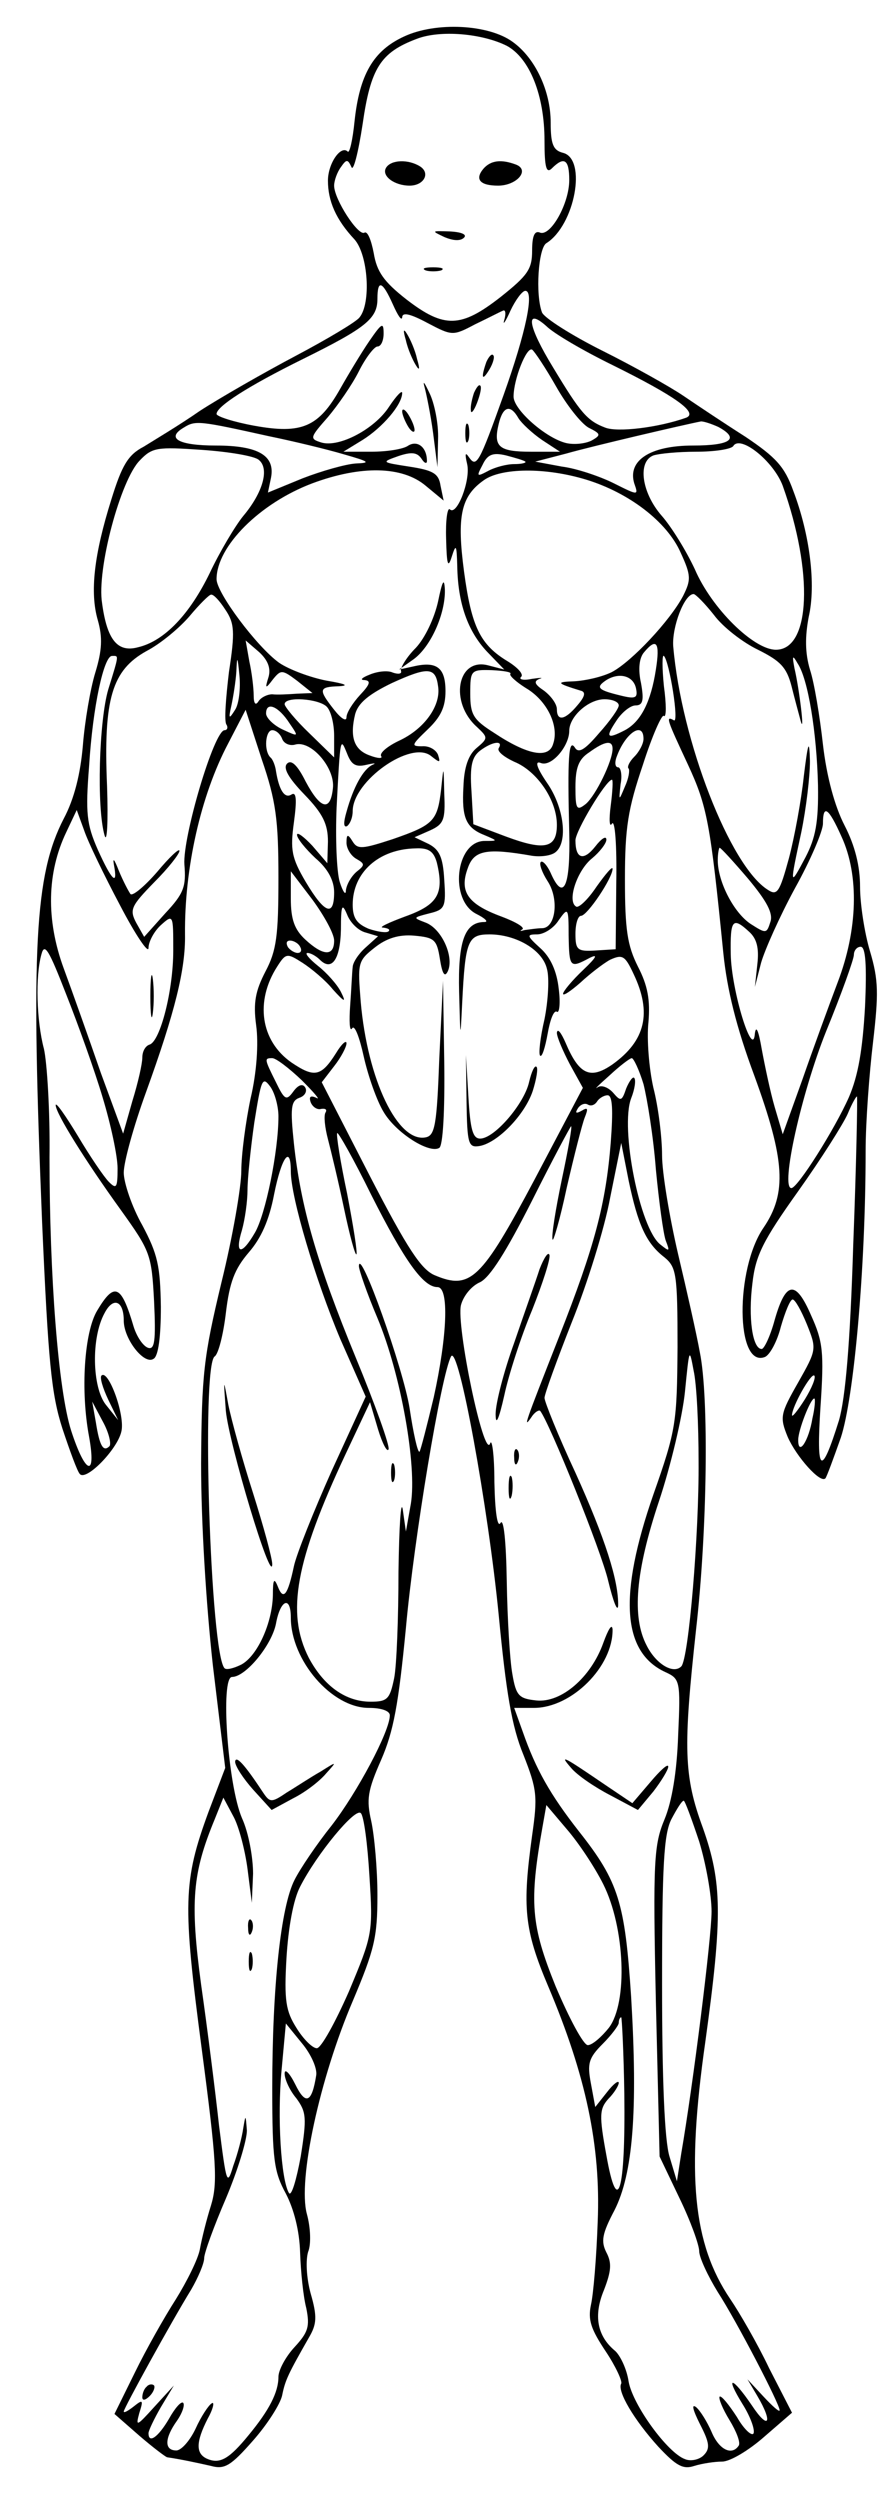<?xml version="1.0" standalone="no"?>
<!DOCTYPE svg PUBLIC "-//W3C//DTD SVG 20010904//EN"
 "http://www.w3.org/TR/2001/REC-SVG-20010904/DTD/svg10.dtd">
<svg version="1.0" xmlns="http://www.w3.org/2000/svg"
 width="144pt" height="404pt" viewBox="0 0 144 404"
 preserveAspectRatio="xMidYMid meet">

<g transform="translate(0,404) scale(0.1,-0.1)"
fill="#000000" stroke="none">
<path d="M653 3981 c-50 -23 -72 -62 -80 -137 -3 -30 -8 -52 -11 -49 -11 11
-32 -19 -32 -47 0 -33 13 -63 43 -95 22 -25 27 -103 8 -126 -5 -7 -52 -35
-103 -62 -51 -27 -121 -67 -155 -89 -33 -23 -75 -48 -91 -58 -25 -13 -35 -30
-52 -85 -28 -89 -35 -150 -22 -195 8 -28 7 -49 -4 -85 -8 -26 -17 -79 -20
-117 -4 -47 -14 -87 -31 -119 -47 -91 -53 -211 -35 -651 10 -228 15 -279 33
-335 12 -36 24 -69 28 -73 10 -12 60 39 67 68 7 26 -21 102 -32 91 -3 -3 2
-20 11 -39 l16 -33 -20 25 c-22 28 -24 108 -2 148 14 27 31 20 31 -12 0 -30
33 -72 48 -62 8 4 12 36 12 84 -1 66 -5 85 -30 132 -17 30 -30 69 -30 85 0 17
16 75 36 130 47 130 64 199 63 255 -1 106 25 224 70 309 l28 54 26 -80 c23
-67 27 -98 27 -191 0 -94 -3 -118 -21 -152 -16 -31 -20 -50 -15 -87 4 -29 1
-76 -9 -118 -8 -38 -15 -91 -15 -117 0 -26 -14 -107 -32 -180 -29 -121 -32
-148 -33 -293 0 -96 8 -226 19 -326 l20 -166 -27 -71 c-41 -112 -42 -148 -11
-383 24 -182 26 -217 15 -253 -7 -22 -15 -54 -18 -71 -3 -16 -21 -52 -39 -81
-18 -28 -48 -81 -66 -118 l-33 -67 40 -35 c22 -19 42 -34 45 -35 21 -3 49 -9
71 -14 22 -6 32 0 68 41 23 26 44 59 47 73 5 25 10 35 43 93 13 22 14 34 3 72
-7 26 -8 54 -4 67 5 12 4 39 -2 61 -15 55 21 220 74 344 35 83 40 103 40 171
0 43 -5 97 -10 120 -8 35 -6 49 16 99 20 46 28 89 40 213 13 144 57 409 73
439 12 21 60 -244 77 -418 12 -125 21 -180 40 -226 22 -56 23 -67 14 -130 -16
-116 -13 -152 26 -244 61 -144 85 -258 80 -380 -2 -58 -7 -118 -11 -135 -5
-24 0 -39 24 -75 16 -24 27 -48 25 -52 -7 -12 21 -59 60 -102 29 -31 40 -37
58 -31 13 4 33 7 45 7 13 0 43 18 68 40 l45 39 -37 72 c-19 40 -48 90 -63 112
-60 89 -71 199 -40 416 28 203 27 257 -4 345 -31 84 -32 129 -11 321 18 158
21 375 6 448 -5 28 -21 99 -35 158 -14 60 -26 132 -26 160 0 29 -6 78 -14 109
-7 31 -11 79 -8 106 3 36 -1 59 -17 90 -17 34 -21 59 -21 141 0 84 5 114 29
185 15 47 31 83 34 79 4 -3 4 19 0 48 -3 30 -3 52 0 49 9 -9 25 -110 16 -104
-14 8 -11 1 23 -72 31 -67 36 -94 57 -304 6 -59 21 -120 50 -198 50 -137 53
-190 15 -246 -46 -67 -45 -227 2 -209 8 3 20 25 26 49 7 24 15 44 19 44 4 0
14 -18 23 -40 16 -40 16 -41 -14 -94 -29 -51 -30 -56 -17 -88 14 -32 53 -76
61 -67 2 2 13 32 25 66 21 64 40 272 40 463 0 47 6 126 12 176 9 78 9 100 -5
147 -9 30 -16 77 -16 104 0 33 -8 66 -25 99 -16 31 -29 79 -35 131 -5 45 -14
100 -21 121 -8 27 -8 53 -2 85 12 52 2 133 -25 204 -14 39 -28 54 -77 87 -33
21 -78 51 -100 66 -22 15 -81 48 -131 73 -50 25 -94 53 -98 62 -11 29 -6 104
7 112 46 29 66 136 27 146 -16 4 -20 14 -20 49 0 51 -25 104 -61 130 -39 29
-125 33 -176 9z m166 -15 c37 -20 61 -80 61 -153 0 -44 3 -54 12 -45 20 20 28
14 28 -19 0 -38 -30 -91 -47 -85 -9 4 -13 -5 -13 -29 0 -30 -7 -40 -51 -75
-64 -50 -91 -51 -152 -4 -37 29 -48 45 -53 75 -4 21 -10 36 -15 33 -10 -6 -49
54 -49 76 0 8 5 22 11 30 9 13 11 13 17 0 3 -8 11 23 18 69 13 91 29 116 87
138 38 15 106 9 146 -11z m-184 -418 c8 -18 14 -27 15 -21 0 9 13 6 41 -9 40
-21 41 -21 77 -2 21 10 40 20 45 22 4 2 5 -5 2 -15 -3 -10 2 -3 10 15 8 17 19
32 24 32 15 0 1 -67 -35 -168 -40 -112 -44 -118 -56 -101 -6 9 -7 6 -3 -11 6
-26 -17 -85 -28 -73 -4 3 -7 -18 -6 -48 1 -42 3 -48 9 -29 7 22 8 20 9 -15 1
-60 17 -105 48 -138 l28 -29 -27 7 c-49 12 -62 -60 -17 -100 18 -17 18 -18 -1
-34 -13 -11 -20 -31 -21 -62 -3 -51 4 -67 35 -79 21 -9 21 -9 -2 -9 -46 -2
-56 -96 -12 -118 14 -7 20 -13 13 -13 -32 0 -43 -31 -41 -113 2 -78 2 -79 5
-17 5 100 9 110 44 110 43 0 86 -25 93 -56 4 -14 2 -51 -4 -81 -7 -30 -10 -57
-7 -59 3 -3 8 13 12 35 4 23 10 39 15 36 4 -3 6 14 3 37 -3 28 -13 51 -30 66
-22 20 -22 22 -5 22 11 0 27 10 35 23 15 21 16 21 16 -25 1 -52 2 -53 34 -36
14 7 11 1 -10 -19 -18 -17 -33 -35 -33 -39 0 -4 12 4 28 18 15 14 37 31 48 37
20 9 24 7 38 -23 30 -63 19 -108 -34 -146 -36 -25 -54 -17 -76 35 -7 16 -13
24 -14 16 0 -7 10 -30 21 -51 l21 -38 -78 -148 c-86 -162 -104 -179 -161 -155
-22 9 -44 42 -106 162 l-77 150 20 26 c11 14 20 31 20 37 0 6 -8 -1 -17 -16
-24 -38 -35 -40 -72 -15 -50 35 -59 99 -23 155 14 22 16 22 41 6 14 -9 37 -28
49 -43 19 -21 22 -22 13 -4 -6 12 -23 31 -37 42 -15 12 -22 21 -17 21 5 0 14
-5 20 -11 19 -19 33 0 34 49 0 40 2 43 10 24 5 -13 18 -26 30 -29 l20 -6 -21
-19 c-11 -10 -20 -24 -20 -31 -1 -7 -2 -34 -4 -61 -2 -27 -1 -44 3 -38 4 7 12
-14 19 -46 7 -31 21 -71 32 -89 20 -34 74 -68 90 -58 6 4 9 61 8 138 l-2 132
-6 -125 c-4 -108 -7 -125 -22 -128 -45 -9 -94 93 -105 219 -5 63 -5 66 23 88
19 15 39 21 63 19 33 -3 37 -6 42 -38 4 -25 8 -30 13 -19 10 23 -10 68 -36 78
-21 8 -21 8 6 15 25 6 27 10 24 54 -2 37 -8 49 -25 58 l-23 11 25 11 c22 10
25 17 23 59 -1 47 -1 47 -5 8 -6 -52 -12 -58 -78 -81 -49 -16 -57 -17 -65 -4
-8 13 -10 12 -10 -2 0 -9 7 -21 16 -26 14 -8 14 -10 0 -21 -9 -8 -16 -21 -17
-30 0 -9 -5 -2 -10 14 -5 17 -7 71 -5 120 6 116 6 114 17 87 7 -18 14 -22 31
-18 13 3 17 3 10 0 -15 -7 -31 -36 -42 -76 -5 -17 -5 -26 1 -23 5 4 9 14 9 24
0 49 95 116 127 89 14 -11 15 -11 11 2 -3 8 -14 15 -26 14 -18 0 -17 2 9 27
21 20 29 36 29 62 0 38 -14 49 -52 40 l-23 -5 24 17 c28 21 51 74 50 112 -1
20 -4 15 -11 -19 -6 -27 -21 -59 -36 -75 -15 -15 -25 -32 -24 -37 2 -5 -4 -6
-13 -3 -8 4 -25 2 -37 -3 -13 -5 -17 -9 -9 -9 11 -1 9 -7 -7 -24 -12 -13 -22
-29 -22 -36 0 -8 -9 -2 -20 12 -26 33 -25 37 8 38 17 1 10 4 -20 9 -26 5 -61
18 -77 29 -36 26 -101 113 -101 135 0 53 70 123 155 155 78 29 145 28 183 -4
l29 -24 -5 24 c-3 20 -12 25 -51 31 -45 7 -45 7 -17 17 21 7 30 6 37 -4 5 -8
9 -9 9 -4 0 22 -15 34 -30 25 -8 -6 -35 -10 -60 -10 l-45 0 31 19 c32 20 64
57 64 76 0 5 -9 -4 -21 -22 -23 -36 -81 -67 -110 -58 -19 6 -18 8 11 41 16 19
39 52 50 74 11 22 25 40 30 40 6 0 10 10 10 21 0 19 -3 17 -23 -12 -13 -19
-34 -54 -47 -77 -35 -62 -62 -74 -139 -60 -33 6 -61 15 -61 19 0 12 49 44 140
89 101 50 120 65 120 97 0 32 8 29 25 -9z m355 -98 c101 -50 139 -77 119 -85
-45 -16 -111 -24 -131 -16 -29 11 -40 24 -84 97 -41 67 -46 98 -11 67 12 -12
60 -40 107 -63z m-91 -35 c17 -30 40 -59 52 -66 20 -10 21 -12 5 -21 -10 -5
-28 -7 -41 -4 -33 8 -85 54 -85 75 0 28 21 81 30 76 4 -3 22 -30 39 -60z m-61
-51 c5 -8 22 -24 38 -35 l29 -19 -47 0 c-52 0 -61 8 -52 45 7 29 19 32 32 9z
m-403 -29 c39 -8 93 -21 120 -29 42 -12 45 -14 20 -15 -16 -1 -55 -12 -86 -24
l-56 -23 5 24 c7 36 -21 52 -89 52 -61 0 -81 12 -52 29 19 12 25 11 138 -14z
m726 15 c35 -19 20 -30 -41 -30 -69 0 -106 -24 -95 -61 7 -20 7 -20 -33 0 -22
11 -60 24 -84 27 l-43 8 50 13 c42 12 192 47 218 52 5 0 17 -4 28 -9z m104
-95 c50 -140 45 -265 -11 -265 -36 0 -104 67 -131 130 -14 30 -38 69 -54 87
-32 37 -39 87 -13 97 9 3 40 6 69 6 30 0 56 4 60 9 11 19 65 -24 80 -64z
m-847 42 c18 -14 7 -53 -25 -91 -13 -16 -38 -58 -54 -92 -32 -66 -73 -110
-116 -120 -33 -9 -50 12 -58 71 -9 55 30 200 61 231 20 21 28 22 100 17 44 -3
85 -10 92 -16z m431 -3 c2 -2 -6 -4 -18 -4 -12 0 -31 -5 -42 -11 -19 -10 -19
-9 -9 10 8 17 17 20 38 15 15 -4 29 -8 31 -10z m98 -29 c69 -21 131 -68 153
-118 17 -37 17 -44 4 -70 -21 -40 -83 -106 -115 -123 -16 -8 -43 -14 -61 -15
-30 -1 -29 -3 10 -15 9 -2 8 -9 -5 -24 -20 -24 -33 -26 -33 -6 0 8 -9 21 -21
30 -15 10 -17 15 -7 19 7 2 2 2 -12 0 -14 -3 -22 -1 -18 3 5 4 -5 15 -21 25
-45 27 -59 56 -71 145 -12 90 -5 122 32 148 28 20 99 21 165 1z m-583 -210
c15 -22 16 -36 6 -101 -5 -42 -8 -80 -4 -85 3 -5 1 -9 -3 -9 -17 0 -68 -173
-65 -217 3 -36 -1 -47 -31 -79 l-34 -38 -13 23 c-11 21 -8 27 29 65 23 23 41
46 41 51 0 5 -16 -10 -36 -34 -20 -23 -39 -39 -43 -36 -3 4 -12 21 -19 38 -7
18 -10 22 -8 10 7 -36 -3 -27 -26 24 -18 41 -20 59 -14 135 6 97 24 178 37
178 11 0 12 4 -6 -54 -15 -51 -19 -191 -6 -236 4 -14 6 22 4 80 -6 141 8 187
64 218 23 12 54 38 70 57 15 18 31 34 34 34 4 1 14 -10 23 -24z m790 -9 c14
-19 46 -44 71 -56 36 -18 46 -28 54 -58 5 -20 12 -46 15 -57 7 -25 -2 51 -10
85 -4 21 -3 22 5 8 17 -25 31 -112 33 -197 1 -60 -4 -85 -20 -116 -26 -49 -26
-48 -7 40 8 39 14 90 14 115 -1 37 -3 32 -10 -25 -4 -38 -15 -98 -24 -132 -15
-55 -19 -61 -34 -51 -61 38 -140 241 -153 394 -2 31 18 84 33 84 3 0 18 -15
33 -34z m-720 -100 c-6 -19 -5 -20 7 -4 13 16 15 16 39 -2 l25 -20 -25 -1
c-14 -1 -32 -2 -40 -1 -8 0 -18 -5 -22 -11 -5 -8 -8 -4 -8 9 0 12 -3 37 -7 55
l-6 34 22 -19 c14 -13 19 -26 15 -40z m626 12 c-8 -52 -24 -84 -50 -98 -29
-15 -32 -12 -14 15 9 14 23 25 31 25 12 0 14 8 9 36 -5 22 -3 41 5 50 20 24
26 16 19 -28z m-680 -65 c-10 -16 -11 -15 -6 7 3 14 7 39 8 55 1 26 2 25 5 -7
2 -21 -1 -46 -7 -55z m328 38 c5 -31 -22 -69 -63 -88 -19 -9 -32 -20 -29 -25
3 -4 -5 -4 -18 1 -26 9 -33 30 -24 67 5 18 22 32 59 50 59 27 71 26 75 -5z
m117 20 c-3 -2 9 -13 25 -23 34 -20 54 -61 44 -90 -7 -25 -42 -18 -96 18 -33
21 -38 29 -38 63 0 38 1 39 35 38 19 -1 32 -3 30 -6z m203 -24 c3 -15 -1 -17
-25 -11 -37 9 -41 13 -23 25 21 13 44 7 48 -14z m-500 -29 c7 -7 12 -28 12
-47 l0 -35 -40 39 c-22 21 -40 43 -40 47 0 13 55 9 68 -4z m472 2 c0 -5 -14
-25 -32 -45 -23 -27 -33 -33 -39 -23 -10 15 -12 -16 -9 -138 2 -86 -9 -111
-29 -67 -6 14 -14 23 -17 20 -3 -3 2 -17 11 -31 19 -29 13 -76 -9 -76 -8 0
-20 -2 -28 -3 -7 -2 -9 -2 -4 1 5 3 -10 12 -34 21 -54 20 -68 40 -54 78 10 29
30 33 104 20 14 -2 31 0 38 6 20 16 14 72 -14 112 -17 25 -20 36 -10 32 17 -7
46 27 46 52 0 23 31 51 57 51 12 0 23 -4 23 -10z m-532 -29 c15 -22 15 -22
-11 -10 -15 7 -27 19 -27 26 0 20 20 12 38 -16z m-12 -25 c3 -8 13 -12 22 -9
26 6 64 -39 60 -71 -4 -38 -20 -34 -44 11 -13 26 -23 36 -30 29 -7 -7 2 -23
28 -50 30 -31 38 -48 38 -76 l-1 -35 -24 28 c-14 15 -25 23 -25 18 0 -6 14
-23 30 -38 20 -17 30 -36 30 -55 0 -40 -15 -35 -46 17 -23 39 -25 52 -19 96 5
37 4 50 -4 45 -11 -7 -20 7 -25 38 -1 8 -5 19 -9 22 -11 11 -8 44 3 44 6 0 13
-6 16 -14z m584 0 c0 -8 -7 -21 -15 -29 -8 -8 -12 -17 -9 -19 2 -3 0 -16 -6
-29 -10 -24 -10 -24 -7 4 3 15 0 27 -4 27 -5 0 -6 8 -2 18 14 38 43 57 43 28z
m-234 -15 c-3 -5 8 -14 25 -22 37 -15 69 -62 69 -102 0 -38 -20 -42 -82 -19
l-53 20 -3 53 c-3 42 1 56 14 66 20 15 38 17 30 4z m184 -1 c0 -20 -27 -75
-43 -89 -15 -12 -17 -9 -17 27 0 31 5 45 22 56 26 19 38 20 38 6z m-3 -92 c-3
-23 -2 -36 2 -29 5 7 8 -36 7 -95 l-1 -108 -32 -2 c-30 -2 -33 1 -33 27 0 16
4 29 9 29 10 0 51 61 51 76 0 5 -11 -8 -26 -29 -14 -21 -29 -35 -33 -32 -15 9
2 59 26 78 12 10 23 24 23 30 0 7 -8 2 -18 -11 -19 -24 -32 -20 -32 10 0 15
49 97 59 98 2 0 1 -19 -2 -42z m-793 -161 c25 -48 46 -79 46 -69 0 10 9 27 20
37 20 18 20 17 20 -41 0 -65 -21 -146 -38 -152 -7 -2 -12 -11 -12 -21 0 -10
-7 -41 -16 -70 l-15 -53 -36 98 c-19 55 -46 131 -60 169 -29 79 -27 155 4 220
l17 36 12 -33 c6 -18 32 -72 58 -121z m1166 111 c29 -63 26 -151 -6 -235 -14
-37 -40 -108 -57 -157 l-32 -89 -13 44 c-7 24 -16 67 -21 94 -5 29 -9 39 -11
25 -3 -44 -38 69 -39 128 -1 56 3 61 30 36 12 -11 16 -26 13 -52 l-4 -37 10
39 c6 21 30 75 55 121 25 45 45 92 45 104 0 32 9 26 30 -21z m-654 -42 c12
-50 2 -68 -51 -87 -27 -10 -44 -18 -36 -18 8 -1 12 -3 9 -6 -3 -3 -17 -1 -32
4 -19 8 -26 17 -26 39 0 52 42 90 102 91 21 1 29 -5 34 -23z m503 -26 c30 -36
41 -56 36 -70 -6 -19 -7 -19 -32 -3 -27 18 -53 68 -53 103 0 11 2 20 3 20 2 0
23 -23 46 -50z m-669 -100 c0 -26 -18 -25 -47 2 -17 16 -23 32 -23 66 l0 44
35 -46 c19 -26 35 -55 35 -66z m-374 -254 c13 -43 24 -94 24 -114 0 -32 -2
-34 -14 -22 -8 8 -31 42 -50 74 -20 33 -36 56 -36 50 0 -13 48 -90 105 -169
48 -67 50 -72 54 -148 3 -64 1 -79 -10 -75 -8 3 -18 18 -23 34 -20 68 -31 73
-59 26 -21 -35 -27 -130 -13 -204 12 -67 -6 -61 -29 10 -21 66 -35 250 -35
442 1 74 -4 153 -9 175 -12 45 -14 118 -4 153 5 19 12 7 40 -65 19 -48 46
-123 59 -167z m319 244 c3 -5 2 -10 -4 -10 -5 0 -13 5 -16 10 -3 6 -2 10 4 10
5 0 13 -4 16 -10z m913 -97 c-4 -70 -11 -111 -26 -146 -23 -52 -83 -147 -93
-147 -18 0 16 153 56 253 25 61 45 117 45 124 0 7 5 13 11 13 8 0 10 -30 7
-97z m-910 -119 c20 -20 31 -33 23 -28 -9 4 -12 2 -9 -7 3 -8 11 -13 17 -11 7
1 10 -1 7 -6 -3 -5 -1 -24 4 -43 5 -19 17 -69 26 -112 9 -43 18 -76 20 -74 2
2 -5 46 -15 98 -11 52 -18 96 -16 98 2 1 27 -43 55 -100 54 -107 84 -149 107
-149 19 0 16 -78 -6 -178 -11 -46 -21 -85 -23 -88 -3 -2 -10 30 -16 70 -10 64
-81 263 -82 230 0 -6 13 -44 30 -84 38 -91 64 -239 54 -300 l-8 -45 -5 35 c-3
19 -6 -26 -7 -100 0 -74 -3 -152 -7 -172 -7 -34 -11 -38 -38 -38 -41 0 -76 26
-100 71 -37 73 -21 157 59 328 l40 85 13 -44 c7 -23 15 -38 17 -32 2 6 -22 73
-53 148 -63 153 -89 244 -100 346 -6 57 -5 69 9 74 9 3 13 11 9 17 -4 6 -11 4
-19 -7 -11 -15 -14 -14 -28 15 -19 38 -19 39 -6 39 6 0 27 -16 48 -36z m552
-6 c6 -24 16 -85 20 -138 5 -52 12 -104 16 -115 7 -18 6 -18 -9 -6 -33 26 -65
188 -47 236 6 15 8 30 5 33 -2 3 -8 -5 -13 -17 -7 -21 -9 -21 -21 -7 -8 9 -19
13 -25 9 -7 -5 2 4 19 19 16 15 33 28 36 28 3 0 12 -19 19 -42z m-590 -52 c0
-57 -21 -159 -38 -188 -22 -38 -33 -35 -21 4 5 18 9 47 9 65 0 18 5 67 11 109
11 69 13 75 25 59 8 -10 14 -33 14 -49z m537 -43 c-8 -99 -26 -167 -83 -312
-57 -145 -59 -151 -45 -131 5 8 12 12 14 10 15 -19 99 -227 110 -275 8 -33 15
-51 16 -40 1 40 -21 109 -69 215 -28 60 -50 115 -50 121 0 6 20 61 44 122 25
62 53 152 62 201 l18 89 12 -61 c15 -71 28 -101 58 -124 19 -16 21 -26 21
-145 -1 -122 -2 -133 -39 -238 -57 -164 -50 -255 19 -287 24 -11 25 -14 21
-102 -2 -59 -10 -107 -22 -136 -17 -41 -19 -66 -14 -295 l6 -250 32 -67 c18
-37 32 -76 32 -86 0 -10 14 -40 30 -66 31 -48 100 -181 100 -191 0 -4 -12 7
-26 22 l-26 28 16 -27 c26 -44 18 -56 -9 -15 -32 47 -44 49 -15 2 12 -19 20
-40 18 -47 -2 -6 -15 5 -27 26 -13 20 -25 35 -28 33 -2 -3 5 -20 16 -38 11
-18 18 -36 15 -41 -11 -17 -32 -7 -44 22 -7 16 -18 34 -25 40 -8 6 -5 -5 6
-27 16 -31 17 -40 6 -51 -7 -7 -21 -10 -30 -6 -28 10 -84 87 -91 125 -3 21
-14 43 -22 50 -29 24 -35 57 -18 98 12 31 13 44 4 61 -9 18 -7 30 13 68 30 59
38 160 27 345 -10 152 -20 186 -84 267 -47 60 -70 101 -91 161 l-14 39 32 0
c61 0 128 67 127 127 -1 10 -7 0 -15 -22 -20 -56 -68 -97 -108 -93 -28 3 -33
7 -39 43 -4 22 -8 89 -9 149 -1 65 -5 103 -10 95 -5 -9 -9 17 -10 66 0 44 -4
72 -7 62 -10 -25 -55 191 -47 224 4 15 17 31 31 37 16 8 42 49 84 132 33 66
62 120 63 120 2 0 -5 -39 -15 -86 -10 -48 -17 -91 -15 -97 1 -5 12 32 23 84
12 52 25 103 29 113 6 15 5 17 -5 11 -9 -5 -11 -4 -6 4 4 6 11 9 16 6 5 -3 11
-1 15 5 3 5 11 10 17 10 8 0 9 -24 5 -77z m392 -163 c-5 -164 -13 -250 -23
-285 -29 -93 -37 -87 -30 21 6 89 4 106 -15 148 -25 58 -41 56 -59 -7 -7 -26
-17 -47 -21 -47 -15 0 -22 51 -15 106 5 45 17 69 74 149 37 52 73 109 80 125
7 17 14 29 15 28 1 -2 -1 -109 -6 -238z m-909 117 c0 -42 40 -176 80 -271 l41
-93 -55 -120 c-29 -65 -57 -135 -61 -154 -10 -47 -17 -56 -26 -33 -6 15 -8 12
-8 -14 -1 -45 -25 -98 -51 -112 -12 -6 -24 -9 -27 -6 -23 22 -38 490 -16 504
6 4 14 36 18 70 6 50 14 71 37 98 20 23 33 52 41 94 12 60 27 81 27 37z m659
-468 c1 -117 -16 -320 -28 -332 -13 -13 -41 4 -56 34 -24 46 -18 119 20 233
19 57 38 137 42 177 7 70 7 72 14 34 5 -22 8 -88 8 -146z m172 100 c-12 -19
-21 -30 -21 -26 0 14 31 69 36 64 3 -3 -4 -20 -15 -38z m12 -31 c-6 -37 -23
-62 -23 -35 0 16 20 67 26 67 2 0 1 -15 -3 -32z m-1136 -45 c-10 -10 -16 0
-22 38 l-6 34 17 -32 c10 -18 14 -36 11 -40z m293 -277 c0 -69 66 -146 126
-146 21 0 34 -5 34 -12 0 -26 -53 -125 -94 -178 -24 -30 -51 -70 -60 -88 -22
-43 -36 -171 -36 -337 0 -116 3 -135 22 -170 13 -25 22 -60 23 -95 1 -30 5
-71 10 -90 6 -30 3 -39 -19 -63 -14 -15 -26 -37 -26 -48 0 -25 -15 -54 -48
-94 -31 -38 -46 -47 -66 -39 -20 8 -20 27 0 66 9 16 11 28 6 24 -5 -3 -17 -21
-26 -41 -9 -19 -23 -35 -31 -35 -20 0 -19 20 1 48 9 13 13 26 10 29 -3 3 -13
-8 -23 -26 -17 -29 -33 -41 -33 -23 0 4 9 23 20 42 l21 35 -32 -35 c-28 -31
-30 -32 -24 -10 7 22 6 23 -9 11 -9 -7 -16 -11 -16 -8 0 5 77 145 109 197 11
19 21 42 21 51 0 8 16 52 35 96 19 45 34 94 34 110 -2 26 -2 27 -6 3 -2 -14
-9 -41 -16 -60 -10 -33 -11 -30 -23 65 -6 55 -19 158 -29 228 -18 134 -14 180
22 267 l14 35 16 -30 c9 -16 19 -55 23 -85 l7 -55 2 47 c0 26 -7 66 -18 90
-23 54 -35 228 -16 228 22 0 64 51 71 86 7 39 24 46 24 10z m660 -362 c11 -36
20 -87 20 -113 0 -42 -30 -281 -49 -391 l-7 -45 -12 40 c-8 26 -12 125 -12
278 0 194 3 243 15 267 9 17 17 30 20 30 2 0 13 -30 25 -66z m-533 -55 c6 -93
5 -96 -33 -187 -22 -50 -45 -92 -52 -92 -7 0 -22 15 -33 33 -17 27 -20 44 -16
113 3 49 11 94 22 115 27 53 89 128 98 119 5 -4 11 -50 14 -101z m378 -14 c35
-70 40 -191 9 -232 -12 -15 -27 -28 -34 -28 -7 0 -30 43 -52 95 -40 99 -43
136 -21 259 l6 34 33 -39 c19 -22 45 -61 59 -89z m34 -339 c2 -159 -11 -201
-29 -99 -12 65 -11 75 3 91 10 10 17 22 17 26 0 5 -9 -2 -19 -15 l-19 -24 -7
38 c-6 32 -4 41 19 64 14 14 26 30 26 34 0 5 2 9 4 9 1 0 4 -56 5 -124z m-498
30 c-7 -44 -17 -49 -34 -14 -9 18 -17 26 -17 17 0 -9 8 -27 19 -40 16 -22 17
-31 7 -94 -7 -38 -15 -65 -19 -59 -13 22 -19 123 -12 198 l7 76 26 -32 c15
-18 25 -41 23 -52z"/>
<path d="M624 3769 c-8 -13 13 -29 38 -29 23 0 34 20 17 31 -19 12 -47 11 -55
-2z"/>
<path d="M781 3767 c-14 -17 -5 -27 24 -27 30 0 52 25 29 34 -24 9 -41 7 -53
-7z"/>
<path d="M718 3657 c14 -6 26 -7 32 -1 5 5 -4 9 -23 10 -30 1 -30 1 -9 -9z"/>
<path d="M688 3603 c6 -2 18 -2 25 0 6 3 1 5 -13 5 -14 0 -19 -2 -12 -5z"/>
<path d="M656 3490 c3 -14 11 -32 16 -40 6 -10 7 -7 2 10 -3 14 -11 32 -16 40
-6 10 -7 7 -2 -10z"/>
<path d="M786 3455 c-9 -26 -7 -32 5 -12 6 10 9 21 6 23 -2 3 -7 -2 -11 -11z"/>
<path d="M686 3415 c3 -11 10 -45 14 -75 l7 -55 1 45 c1 25 -6 59 -14 75 -8
17 -11 21 -8 10z"/>
<path d="M766 3405 c-3 -9 -6 -22 -5 -28 0 -7 5 -1 10 12 5 13 8 26 5 28 -2 2
-6 -3 -10 -12z"/>
<path d="M650 3375 c0 -5 5 -17 10 -25 5 -8 10 -10 10 -5 0 6 -5 17 -10 25 -5
8 -10 11 -10 5z"/>
<path d="M752 3340 c0 -14 2 -19 5 -12 2 6 2 18 0 25 -3 6 -5 1 -5 -13z"/>
<path d="M754 2260 c1 -69 3 -75 21 -72 29 5 73 50 86 89 6 19 9 37 6 39 -3 3
-8 -8 -12 -25 -8 -35 -56 -91 -79 -91 -12 0 -16 15 -19 68 l-4 67 1 -75z"/>
<path d="M243 2430 c0 -30 2 -43 4 -27 2 15 2 39 0 55 -2 15 -4 2 -4 -28z"/>
<path d="M632 1660 c0 -14 2 -19 5 -12 2 6 2 18 0 25 -3 6 -5 1 -5 -13z"/>
<path d="M872 1989 c-6 -19 -25 -72 -41 -119 -17 -47 -30 -98 -30 -115 0 -20
5 -10 14 30 7 33 27 95 45 138 17 43 30 83 28 89 -2 6 -9 -5 -16 -23z"/>
<path d="M831 1684 c0 -11 3 -14 6 -6 3 7 2 16 -1 19 -3 4 -6 -2 -5 -13z"/>
<path d="M822 1635 c0 -16 2 -22 5 -12 2 9 2 23 0 30 -3 6 -5 -1 -5 -18z"/>
<path d="M923 1183 c10 -12 38 -31 63 -44 l45 -24 25 30 c13 17 24 35 24 40 0
6 -13 -6 -29 -25 l-29 -34 -43 29 c-69 47 -76 51 -56 28z"/>
<path d="M365 1760 c5 -53 74 -283 75 -248 0 10 -14 61 -31 115 -17 53 -35
118 -40 143 -8 44 -8 44 -4 -10z"/>
<path d="M380 1193 c0 -7 13 -27 29 -45 l30 -33 35 19 c20 10 43 28 53 40 18
20 18 20 -9 3 -16 -9 -40 -25 -55 -34 -25 -17 -27 -16 -39 2 -29 44 -43 59
-44 48z"/>
<path d="M401 924 c0 -11 3 -14 6 -6 3 7 2 16 -1 19 -3 4 -6 -2 -5 -13z"/>
<path d="M402 870 c0 -14 2 -19 5 -12 2 6 2 18 0 25 -3 6 -5 1 -5 -13z"/>
<path d="M237 183 c-4 -3 -7 -11 -7 -17 0 -6 5 -5 12 2 6 6 9 14 7 17 -3 3 -9
2 -12 -2z"/>
</g>
</svg>
